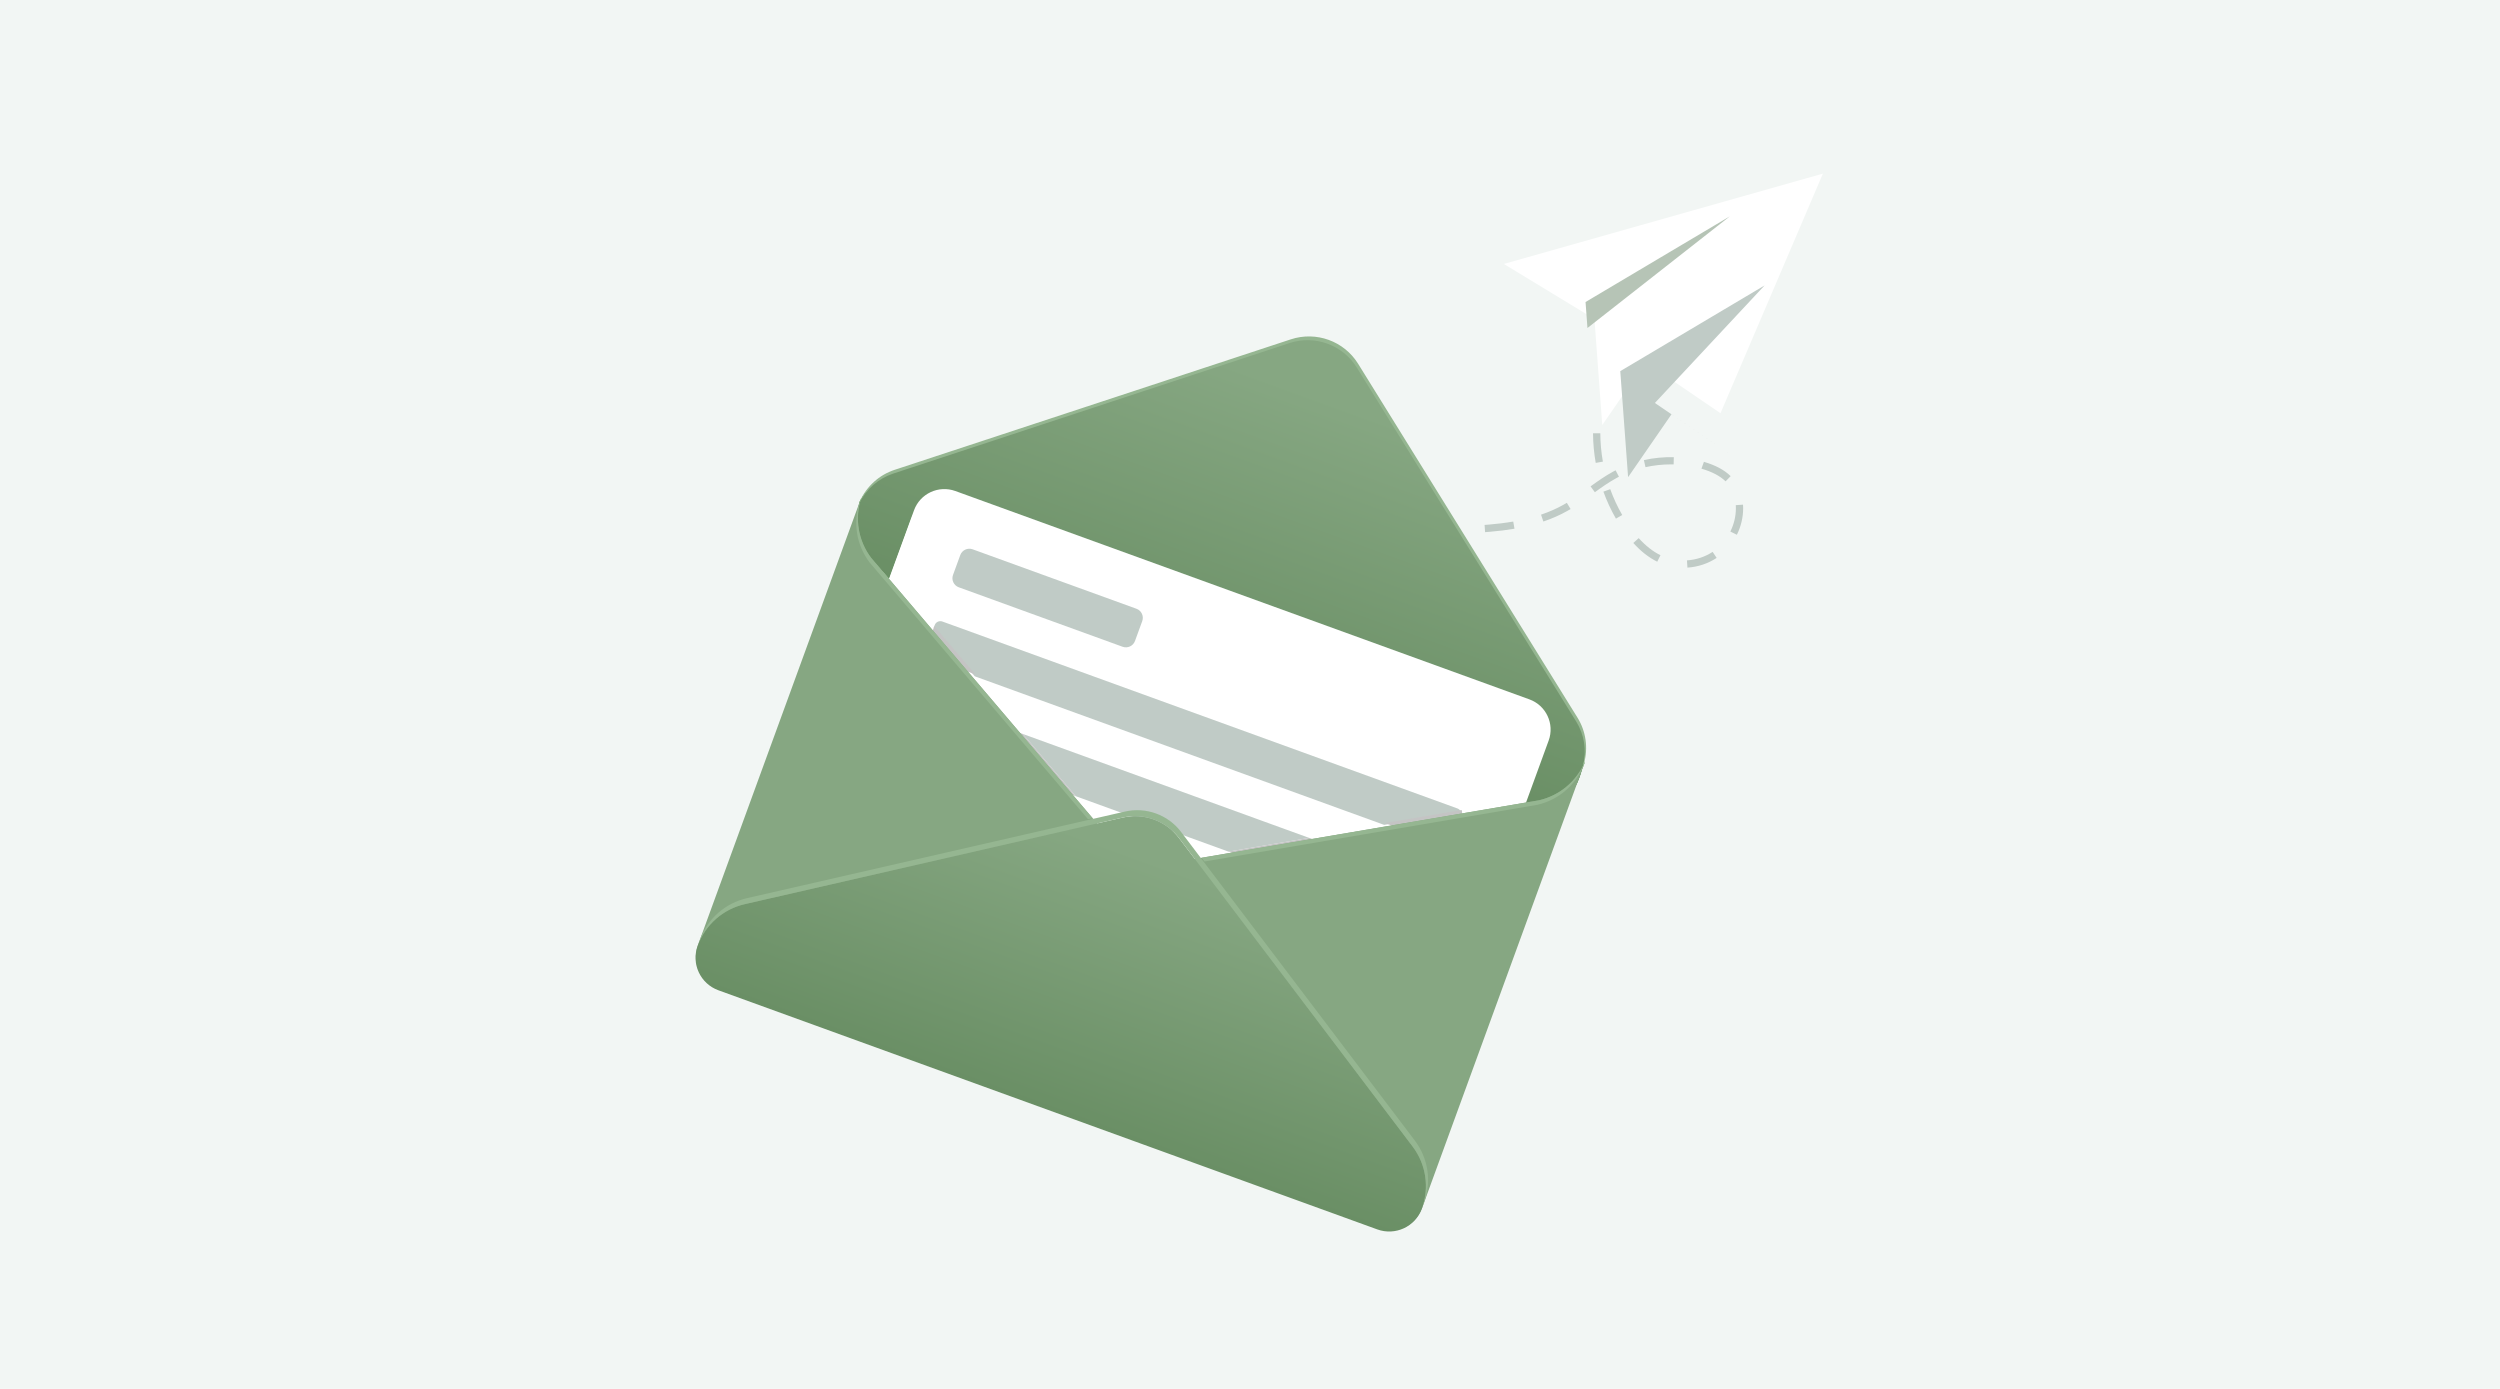 <svg width="288" height="160" viewBox="0 0 288 160" fill="none" xmlns="http://www.w3.org/2000/svg">
<rect width="288" height="160" fill="#F2F6F4"/>
<g filter="url(#filter0_d)">
<path d="M209 18L197.201 45.604L188.579 39.722L183.581 46.962L182.679 34.748L172.243 28.407L209 18Z" fill="white"/>
</g>
<g filter="url(#filter1_d)">
<path d="M186.643 38.422L197.177 45.611L188.554 39.729L183.556 46.969L182.655 34.755L199.284 24.879L186.643 38.422Z" fill="#C0CBC6"/>
</g>
<path d="M182.875 37.785L199.283 24.916L182.654 34.792L182.875 37.785Z" fill="#B6C4B6"/>
<path d="M183.827 53.326L184.652 53.18C184.46 52.101 184.361 51.001 184.355 49.91L183.517 49.915C183.523 51.052 183.627 52.2 183.827 53.326ZM189.56 53.818C190.512 53.606 191.489 53.498 192.463 53.498L192.803 53.502L192.823 52.667C191.67 52.639 190.507 52.751 189.377 53.004L189.56 53.818ZM198.787 55.449L199.372 54.852C198.635 54.132 197.627 53.592 196.29 53.203L196.008 53.991C197.239 54.35 198.158 54.836 198.787 55.449ZM183.728 56.705C184.498 56.145 185.326 55.558 186.221 55.069L186.502 54.921L186.118 54.179C186.018 54.23 185.918 54.283 185.82 54.336C184.88 54.849 183.993 55.479 183.234 56.03L183.728 56.705ZM147.755 57.805L148.013 57.011C146.948 56.667 145.888 56.307 144.834 55.933L144.555 56.72C145.615 57.096 146.683 57.459 147.755 57.805ZM154.262 59.655L154.459 58.843C153.412 58.59 152.321 58.302 151.219 57.987L150.989 58.791C152.102 59.108 153.203 59.398 154.262 59.655ZM186.155 59.747L186.881 59.331C186.339 58.39 185.874 57.388 185.5 56.354L184.712 56.636C185.103 57.717 185.588 58.763 186.155 59.747ZM177.797 60.08C178.781 59.746 179.704 59.338 180.54 58.868C180.671 58.794 180.802 58.717 180.931 58.64L180.499 57.924C180.377 57.998 180.254 58.07 180.129 58.139C179.338 58.585 178.463 58.972 177.527 59.289L177.797 60.08ZM160.917 60.924L161.03 60.096C159.953 59.95 158.843 59.767 157.73 59.554L157.572 60.373C158.699 60.59 159.825 60.776 160.917 60.924ZM171.082 61.304L171.617 61.263C172.646 61.177 173.58 61.062 174.469 60.908L174.326 60.085C173.461 60.234 172.552 60.347 171.548 60.431L171.024 60.47L171.082 61.304ZM167.685 61.413L167.689 60.578C166.599 60.573 165.476 60.529 164.353 60.446L164.292 61.279C165.433 61.362 166.575 61.408 167.685 61.413ZM200.089 61.604C200.561 60.65 200.811 59.601 200.811 58.57C200.811 58.485 200.809 58.401 200.805 58.316L200.795 58.135L199.96 58.196L199.968 58.349C199.971 58.423 199.973 58.497 199.973 58.57C199.973 59.473 199.754 60.394 199.337 61.234L200.089 61.604ZM190.915 64.709L191.285 63.96C190.414 63.532 189.571 62.871 188.779 61.992L188.157 62.55C189.019 63.508 189.948 64.235 190.915 64.709ZM194.394 65.39C195.61 65.309 196.773 64.922 197.758 64.271L197.295 63.575C196.431 64.146 195.409 64.485 194.338 64.556L194.394 65.39Z" fill="#C0CBC6"/>
<path fill-rule="evenodd" clip-rule="evenodd" d="M102.43 66.661L100.309 64.278C98.918 62.441 98.478 60.019 99.038 57.817C99.823 56.232 101.216 55.014 102.919 54.454L148.559 39.423C150.022 38.941 151.555 38.991 152.925 39.488C154.294 39.985 155.5 40.929 156.311 42.236L181.584 83.004C182.525 84.523 182.873 86.121 182.391 88.062C181.599 91.247 180.636 92.869 175.599 93.035L174.873 90.177C175.463 88.562 178.132 85.889 176.781 84.951C176.995 83.271 177.375 82.07 175.711 81.467L109.587 57.468C107.658 56.767 105.662 57.808 104.96 59.731L102.43 66.661Z" fill="url(#paint0_linear)"/>
<path fill-rule="evenodd" clip-rule="evenodd" d="M102.43 66.661L100.309 64.278C98.918 62.441 98.478 60.019 99.038 57.817C99.823 56.232 101.216 55.014 102.919 54.454L148.559 39.423C150.022 38.941 151.555 38.991 152.925 39.488C154.294 39.985 155.5 40.929 156.311 42.236L181.584 83.004C182.525 84.523 182.873 86.121 182.391 88.062C181.599 91.247 180.636 92.869 175.599 93.035L174.873 90.177C175.463 88.562 178.132 85.889 176.781 84.951C176.995 83.271 177.375 82.07 175.711 81.467L109.587 57.468C107.658 56.767 105.662 57.808 104.96 59.731L102.43 66.661Z" fill="url(#paint1_linear)"/>
<path d="M99.26 57.212C100.025 55.53 101.463 54.234 103.236 53.65L148.876 38.618C150.339 38.137 151.872 38.187 153.242 38.684C154.612 39.181 155.818 40.125 156.628 41.431L181.901 82.2C182.882 83.781 183.148 85.692 182.654 87.468C183.148 85.692 182.882 83.781 181.901 82.2L156.628 41.432C155.818 40.125 154.612 39.181 153.242 38.684C151.872 38.187 150.339 38.137 148.876 38.618L103.236 53.65C101.463 54.234 100.025 55.53 99.26 57.212Z" fill="white"/>
<path fill-rule="evenodd" clip-rule="evenodd" d="M99.024 57.918C99.044 57.84 99.065 57.763 99.087 57.685C99.852 56.003 101.29 54.707 103.063 54.123L148.703 39.092C150.166 38.61 151.698 38.66 153.069 39.157C154.438 39.654 155.644 40.598 156.454 41.905L181.727 82.673C182.708 84.255 182.974 86.165 182.48 87.942C182.447 88.016 182.413 88.09 182.377 88.163C182.796 86.448 182.511 84.624 181.57 83.105L156.297 42.337C155.487 41.03 154.281 40.086 152.912 39.589C151.541 39.092 150.008 39.042 148.546 39.523L102.905 54.555C101.203 55.115 99.809 56.333 99.024 57.918Z" fill="#95B691"/>
<path d="M159.14 127.262L93.016 103.263C91.086 102.562 90.093 100.436 90.794 98.513L105.297 58.781C105.999 56.858 108.131 55.867 110.06 56.567L176.184 80.566C178.112 81.265 179.107 83.391 178.405 85.314L163.902 125.047C163.2 126.97 161.068 127.961 159.14 127.262Z" fill="white"/>
<path d="M129.322 74.506L110.453 67.657C109.875 67.448 109.577 66.81 109.787 66.234L110.623 63.945C110.833 63.368 111.472 63.071 112.051 63.281L130.92 70.129C131.498 70.339 131.796 70.977 131.586 71.553L130.75 73.842C130.54 74.418 129.901 74.716 129.322 74.506Z" fill="#C0CBC6"/>
<path d="M159.454 95.026L112.293 77.91L107.557 72.343L107.678 72.012C107.808 71.654 108.205 71.47 108.564 71.6L167.899 93.135C168.089 93.204 168.23 93.347 168.301 93.519L159.454 95.026Z" fill="#C0CBC6"/>
<path d="M141.514 98.106L134.527 95.57C134.007 95.169 133.43 94.854 132.82 94.633C132.209 94.411 131.563 94.282 130.907 94.256L123.923 91.721L117.824 84.552L150.808 96.523L141.514 98.106Z" fill="#C0CBC6"/>
<path d="M99.053 57.778L99.494 56.569C99.52 56.496 99.549 56.428 99.579 56.357C99.555 56.432 99.532 56.507 99.51 56.582C99.476 56.657 99.444 56.733 99.412 56.809C99.379 56.89 99.348 56.971 99.318 57.053L99.07 57.731C99.064 57.746 99.058 57.762 99.053 57.778ZM182.781 87.231C182.797 87.182 182.813 87.133 182.829 87.084C182.855 87.002 182.881 86.921 182.903 86.839C182.934 86.77 182.963 86.7 182.991 86.63C182.969 86.704 182.947 86.775 182.921 86.847L182.781 87.231Z" fill="#F4F4F4"/>
<path d="M182.515 87.929C182.541 87.847 182.567 87.766 182.59 87.683C182.567 87.766 182.541 87.847 182.515 87.929ZM99.099 57.654C99.13 57.577 99.163 57.502 99.197 57.427C99.163 57.502 99.13 57.577 99.099 57.654Z" fill="#F4F4F4"/>
<path fill-rule="evenodd" clip-rule="evenodd" d="M98.851 58.331L99.009 57.9C99.039 57.817 99.07 57.736 99.103 57.656C99.135 57.579 99.168 57.503 99.202 57.428C99.179 57.506 99.158 57.584 99.138 57.661C99.031 57.878 98.935 58.102 98.851 58.331ZM182.314 88.509C182.383 88.31 182.442 88.109 182.491 87.906C182.527 87.834 182.562 87.76 182.595 87.685C182.572 87.767 182.546 87.849 182.52 87.931C182.504 87.979 182.488 88.028 182.472 88.077L182.314 88.509Z" fill="url(#paint2_linear)"/>
<path d="M161.658 95.588L159.531 94.816L168.378 93.309C168.442 93.462 168.451 93.64 168.389 93.808L168.143 94.483L161.658 95.588ZM112.37 77.699L110.243 76.927L107.192 73.341L107.634 72.132L112.37 77.699Z" fill="#C4C4C4"/>
<path d="M143.644 98.874L141.519 98.103L150.813 96.52L152.94 97.292L143.644 98.874ZM123.928 91.718L121.801 90.946L115.702 83.777L117.829 84.549L123.928 91.718Z" fill="#C4C4C4"/>
<path d="M182.535 87.906L163.833 139.144C163.078 141.213 160.78 142.281 158.705 141.528L82.797 113.978C80.722 113.225 79.651 110.934 80.406 108.865L99.108 57.627C99.135 57.555 99.164 57.487 99.194 57.416C98.442 59.745 98.869 62.302 100.358 64.267L128.277 97.085C129.784 99.072 132.324 99.994 134.759 99.438L177.301 92.193C179.704 91.64 181.68 89.955 182.605 87.689C182.584 87.763 182.562 87.834 182.535 87.906Z" fill="#86A782"/>
<path d="M138.755 99.244L138.429 98.813L177.301 92.193C179.704 91.64 181.68 89.955 182.605 87.689C182.584 87.763 182.562 87.834 182.535 87.906L182.346 88.424C182.373 88.352 182.394 88.281 182.416 88.207C181.491 90.473 179.515 92.159 177.112 92.711L138.755 99.244ZM125.34 94.374L100.169 64.785C98.68 62.821 98.252 60.263 99.004 57.934C98.975 58.005 98.946 58.073 98.919 58.146L99.108 57.627C99.135 57.555 99.164 57.487 99.194 57.416C98.442 59.745 98.869 62.302 100.358 64.267L125.867 94.253L125.34 94.374Z" fill="#95B691"/>
<path fill-rule="evenodd" clip-rule="evenodd" d="M158.667 141.629L82.76 114.08C80.684 113.326 79.613 111.037 80.369 108.966L80.635 108.238C81.511 105.836 83.549 104.041 86.047 103.468L125.301 94.475L125.829 94.355L127.059 94.073L129.585 93.494C130.143 93.366 130.707 93.316 131.262 93.338C131.918 93.365 132.564 93.493 133.175 93.715C133.785 93.936 134.362 94.252 134.882 94.652C135.323 94.991 135.721 95.391 136.067 95.847L137.63 97.91L138.39 98.914L138.717 99.345L162.99 131.394C164.512 133.403 164.925 136.035 164.1 138.409L164.061 138.516C164.938 136.115 164.535 133.434 162.99 131.394L136.067 95.847C135.314 94.852 134.302 94.124 133.175 93.715C132.047 93.306 130.803 93.215 129.585 93.494L86.047 103.468C83.549 104.041 81.511 105.836 80.635 108.238L80.382 108.929C81.259 106.527 83.296 104.732 85.794 104.159L129.333 94.185C130.55 93.906 131.795 93.997 132.923 94.406C134.05 94.815 135.062 95.543 135.814 96.538L162.737 132.085C164.283 134.125 164.685 136.806 163.809 139.207L163.795 139.244C163.039 141.315 160.744 142.383 158.667 141.629Z" fill="url(#paint3_linear)"/>
<path fill-rule="evenodd" clip-rule="evenodd" d="M163.809 139.207C164.685 136.806 164.283 134.125 162.737 132.085L135.814 96.538C135.062 95.543 134.05 94.815 132.923 94.406C131.795 93.997 130.55 93.906 129.333 94.185L85.794 104.159C83.296 104.732 81.259 106.527 80.382 108.929L80.635 108.238C81.511 105.836 83.549 104.041 86.047 103.468L129.585 93.494C130.803 93.215 132.047 93.306 133.175 93.715C134.302 94.124 135.314 94.852 136.067 95.847L162.99 131.394C164.535 133.434 164.938 136.115 164.061 138.516L163.809 139.207Z" fill="#95B691"/>
<defs>
<filter id="filter0_d" x="163.243" y="10" width="56.756" height="48.962" filterUnits="userSpaceOnUse" color-interpolation-filters="sRGB">
<feFlood flood-opacity="0" result="BackgroundImageFix"/>
<feColorMatrix in="SourceAlpha" type="matrix" values="0 0 0 0 0 0 0 0 0 0 0 0 0 0 0 0 0 0 127 0" result="hardAlpha"/>
<feOffset dx="1" dy="2"/>
<feGaussianBlur stdDeviation="5"/>
<feColorMatrix type="matrix" values="0 0 0 0 0.254 0 0 0 0 0.254 0 0 0 0 0.254 0 0 0 0.1 0"/>
<feBlend mode="normal" in2="BackgroundImageFix" result="effect1_dropShadow"/>
<feBlend mode="normal" in="SourceGraphic" in2="effect1_dropShadow" result="shape"/>
</filter>
<filter id="filter1_d" x="161.655" y="7.879" width="66.629" height="72.09" filterUnits="userSpaceOnUse" color-interpolation-filters="sRGB">
<feFlood flood-opacity="0" result="BackgroundImageFix"/>
<feColorMatrix in="SourceAlpha" type="matrix" values="0 0 0 0 0 0 0 0 0 0 0 0 0 0 0 0 0 0 127 0" result="hardAlpha"/>
<feOffset dx="4" dy="8"/>
<feGaussianBlur stdDeviation="12.5"/>
<feColorMatrix type="matrix" values="0 0 0 0 0.254 0 0 0 0 0.254 0 0 0 0 0.254 0 0 0 0.1 0"/>
<feBlend mode="normal" in2="BackgroundImageFix" result="effect1_dropShadow"/>
<feBlend mode="normal" in="SourceGraphic" in2="effect1_dropShadow" result="shape"/>
</filter>
<linearGradient id="paint0_linear" x1="150.876" y1="45.247" x2="131.416" y2="98.865" gradientUnits="userSpaceOnUse">
<stop stop-color="#66B559"/>
<stop offset="0.5" stop-color="#529947"/>
<stop offset="1" stop-color="#43793B"/>
</linearGradient>
<linearGradient id="paint1_linear" x1="150.876" y1="45.247" x2="138.366" y2="79.663" gradientUnits="userSpaceOnUse">
<stop stop-color="#86A782"/>
<stop offset="1" stop-color="#6A8F65"/>
</linearGradient>
<linearGradient id="paint2_linear" x1="140.852" y1="72.684" x2="140.407" y2="73.912" gradientUnits="userSpaceOnUse">
<stop stop-color="#66B559"/>
<stop offset="0.5" stop-color="#529947"/>
<stop offset="1" stop-color="#43793B"/>
</linearGradient>
<linearGradient id="paint3_linear" x1="131.392" y1="98.602" x2="120.745" y2="127.897" gradientUnits="userSpaceOnUse">
<stop stop-color="#86A782"/>
<stop offset="1" stop-color="#6A8F65"/>
</linearGradient>
</defs>
</svg>
